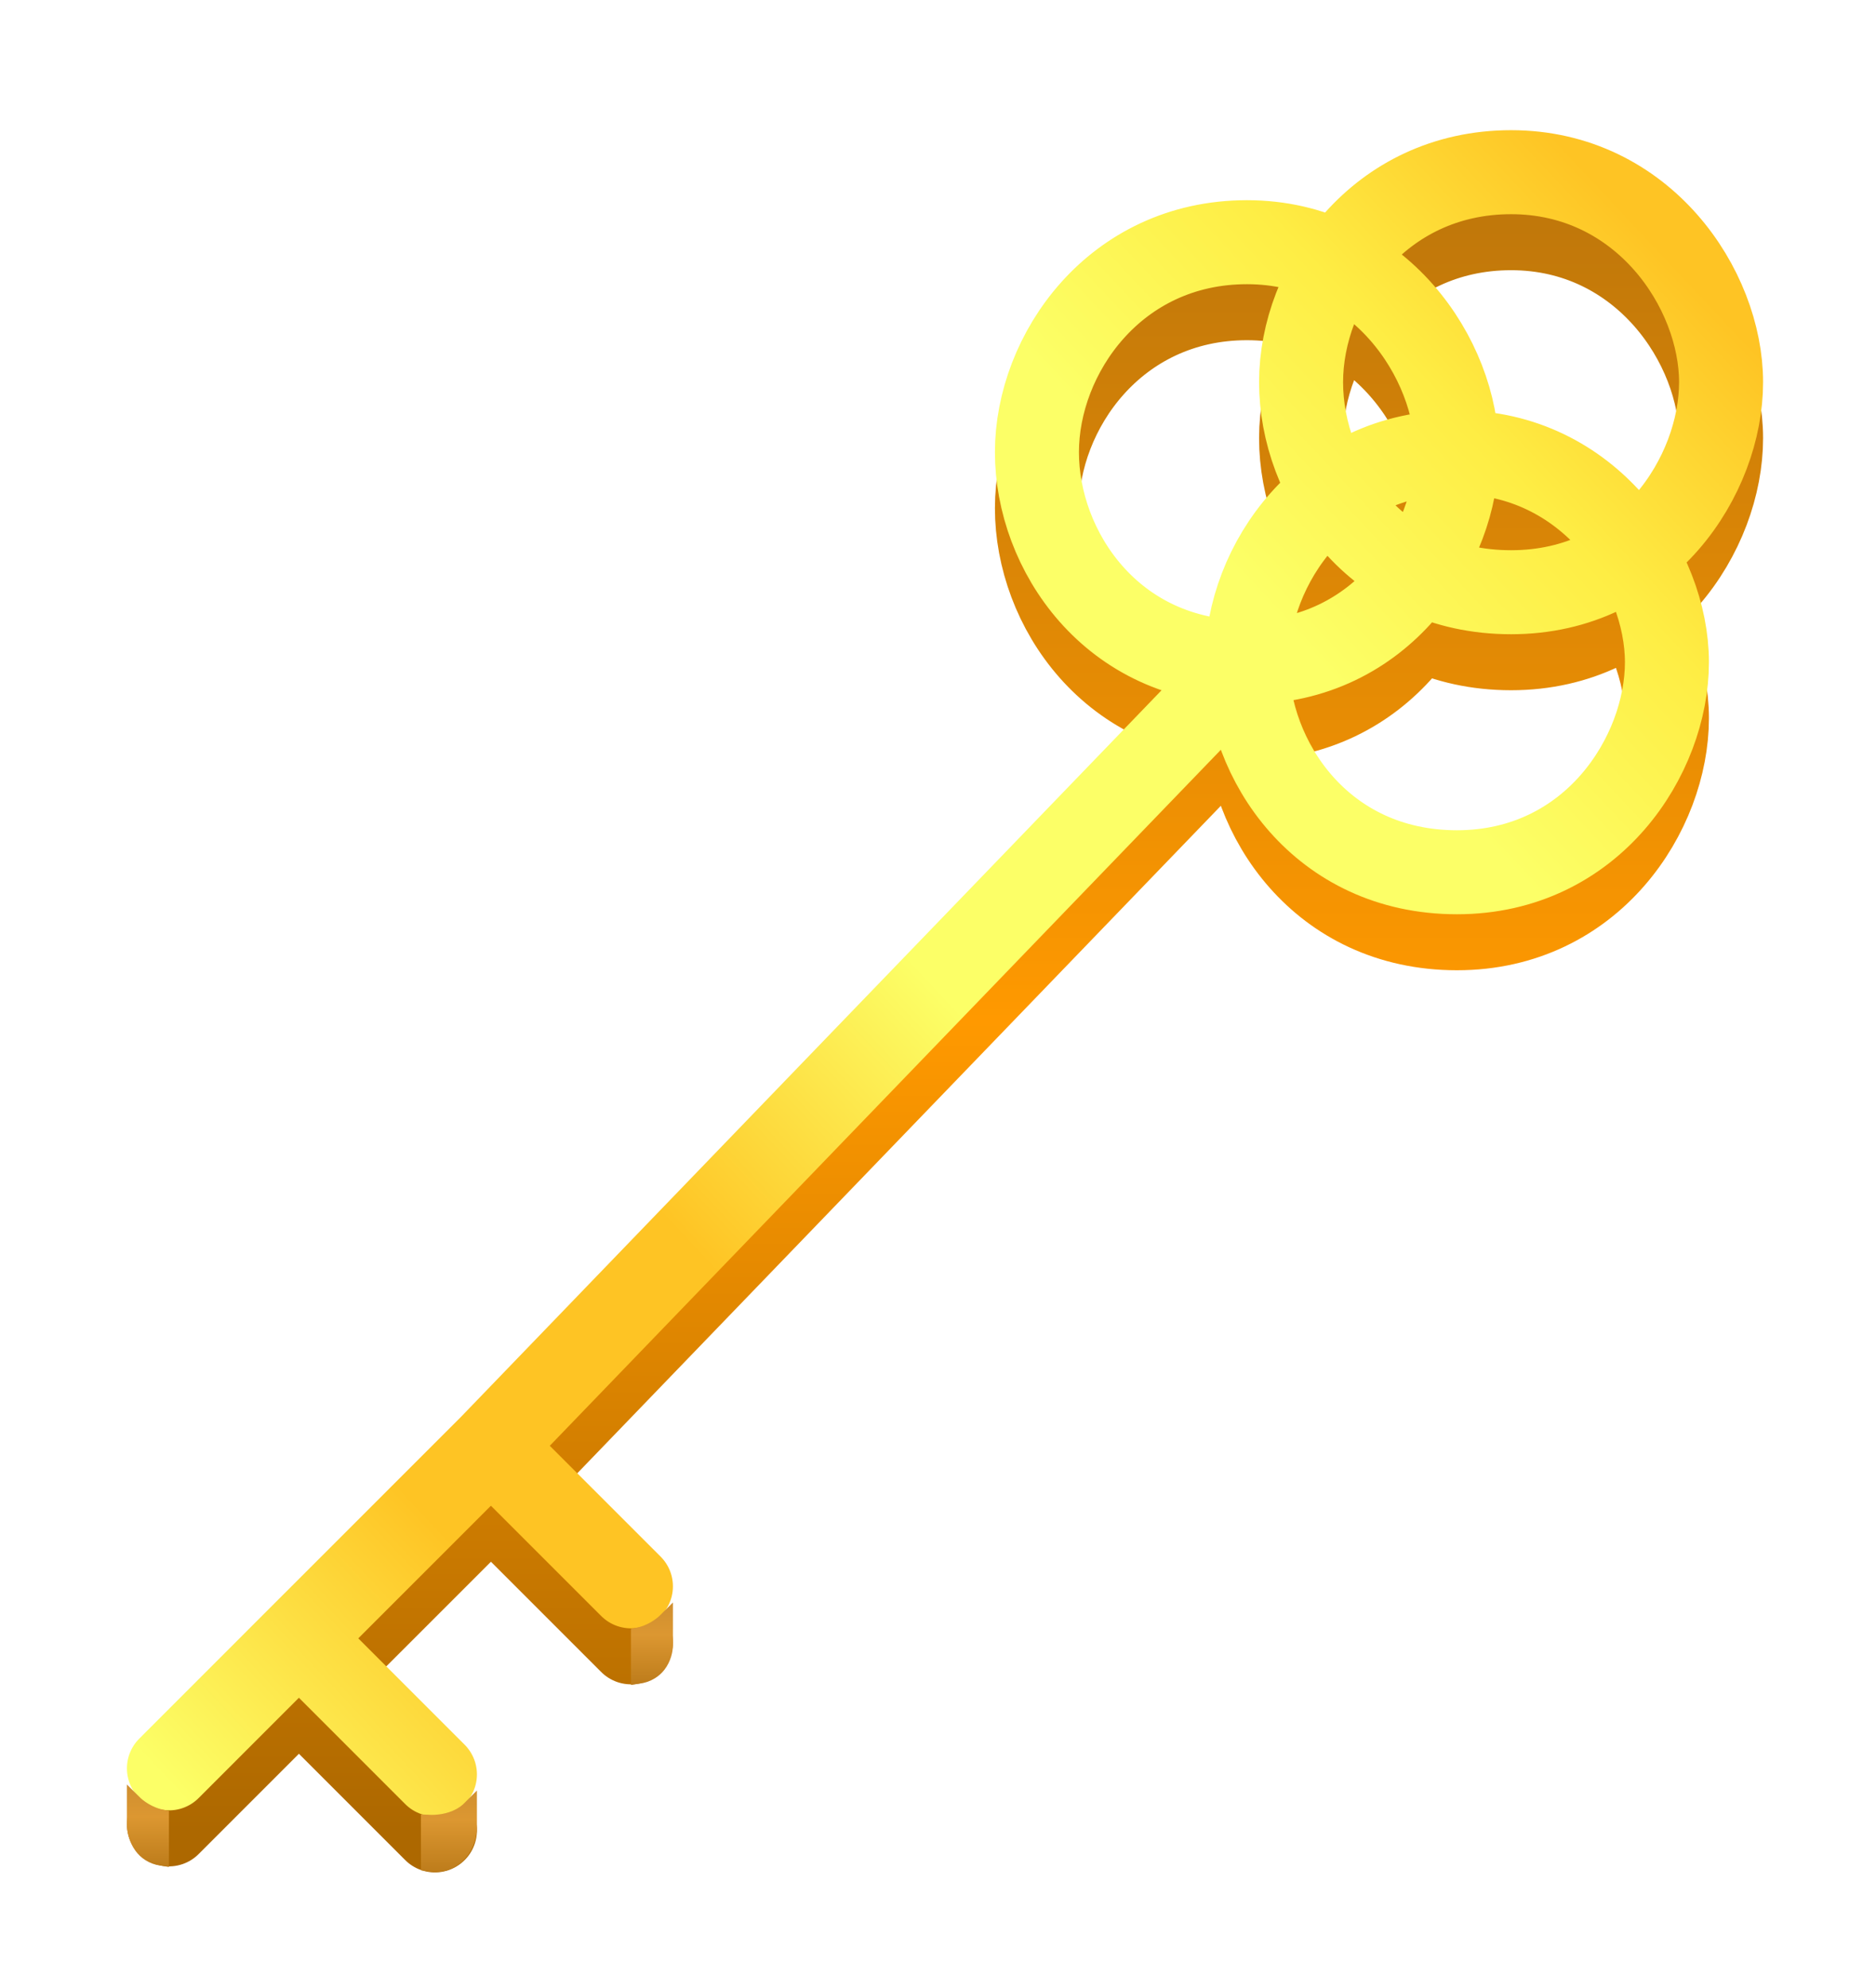 <svg width="67" height="71" viewBox="0 0 67 71" fill="none" xmlns="http://www.w3.org/2000/svg">
<g filter="url(#filter0_d_46_2192)">
<path d="M6.033 61.15L10.675 56.507M44.533 21.649L17.533 49.65M44.533 21.649C49.369 21.649 52.033 17.474 52.033 14.149M44.533 21.649C39.697 21.649 37.033 17.649 37.033 14.149C37.033 10.649 39.812 6.649 44.533 6.649C49.255 6.649 52.033 10.825 52.033 14.149M44.533 21.649C44.533 18.149 47.312 14.149 52.033 14.149M44.533 21.649C44.533 25.149 47.197 29.149 52.033 29.149C56.869 29.149 59.533 24.974 59.533 21.649C59.533 18.325 56.755 14.149 52.033 14.149M10.675 56.507L15.533 61.365M10.675 56.507L17.533 49.65M17.533 49.65L22.533 54.649M53.967 4.149C49.245 4.149 46.467 8.149 46.467 11.649C46.467 15.149 49.131 19.149 53.967 19.149C58.803 19.149 61.467 14.974 61.467 11.649C61.467 8.325 58.689 4.149 53.967 4.149Z" stroke="url(#paint0_linear_46_2192)" stroke-width="3" stroke-linecap="round" stroke-linejoin="round"/>
<path d="M6.033 59.15L10.675 54.507M44.533 19.649L17.533 47.65M44.533 19.649C49.369 19.649 52.033 15.474 52.033 12.149M44.533 19.649C39.697 19.649 37.033 15.649 37.033 12.149C37.033 8.649 39.812 4.649 44.533 4.649C49.255 4.649 52.033 8.825 52.033 12.149M44.533 19.649C44.533 16.149 47.312 12.149 52.033 12.149M44.533 19.649C44.533 23.149 47.197 27.149 52.033 27.149C56.869 27.149 59.533 22.974 59.533 19.649C59.533 16.325 56.755 12.149 52.033 12.149M10.675 54.507L15.533 59.365M10.675 54.507L17.533 47.65M17.533 47.65L22.533 52.649M53.967 2.149C49.245 2.149 46.467 6.149 46.467 9.649C46.467 13.149 49.131 17.149 53.967 17.149C58.803 17.149 61.467 12.974 61.467 9.649C61.467 6.325 58.689 2.149 53.967 2.149Z" stroke="url(#paint1_linear_46_2192)" stroke-width="3" stroke-linecap="round" stroke-linejoin="round"/>
<path d="M23.627 53.97C23.681 53.927 23.733 53.88 23.783 53.83V54.748C23.783 54.938 23.72 55.231 23.535 55.471C23.389 55.66 23.158 55.83 22.783 55.883V54.373C23.055 54.318 23.363 54.181 23.627 53.97Z" fill="url(#paint2_linear_46_2192)" stroke="url(#paint3_linear_46_2192)" stroke-width="0.5"/>
<path d="M5.783 62.381C5.415 62.325 5.184 62.146 5.036 61.941C4.848 61.68 4.783 61.359 4.783 61.149V60.33C4.833 60.38 4.886 60.427 4.94 60.47C5.203 60.681 5.512 60.818 5.783 60.873V62.381Z" fill="url(#paint4_linear_46_2192)" stroke="url(#paint5_linear_46_2192)" stroke-width="0.5"/>
<path d="M16.401 60.831C16.54 60.757 16.669 60.663 16.783 60.548V61.262C16.783 61.644 16.623 62.041 16.337 62.3C16.092 62.522 15.742 62.656 15.283 62.578V61.058C15.622 61.076 16.035 61.026 16.401 60.831Z" fill="url(#paint6_linear_46_2192)" stroke="url(#paint7_linear_46_2192)" stroke-width="0.5"/>
</g>
<defs>
<filter id="filter0_d_46_2192" x="0.533" y="0.649" width="66.434" height="70.216" filterUnits="userSpaceOnUse" color-interpolation-filters="sRGB">
<feFlood flood-opacity="0" result="BackgroundImageFix"/>
<feColorMatrix in="SourceAlpha" type="matrix" values="0 0 0 0 0 0 0 0 0 0 0 0 0 0 0 0 0 0 127 0" result="hardAlpha"/>
<feOffset dy="4"/>
<feGaussianBlur stdDeviation="2"/>
<feComposite in2="hardAlpha" operator="out"/>
<feColorMatrix type="matrix" values="0 0 0 0 0 0 0 0 0 0 0 0 0 0 0 0 0 0 0.25 0"/>
<feBlend mode="normal" in2="BackgroundImageFix" result="effect1_dropShadow_46_2192"/>
<feBlend mode="normal" in="SourceGraphic" in2="effect1_dropShadow_46_2192" result="shape"/>
</filter>
<linearGradient id="paint0_linear_46_2192" x1="33.75" y1="4.149" x2="33.75" y2="61.365" gradientUnits="userSpaceOnUse">
<stop stop-color="#C1780A"/>
<stop offset="0.495" stop-color="#FF9900"/>
<stop offset="1" stop-color="#AD6800"/>
</linearGradient>
<linearGradient id="paint1_linear_46_2192" x1="59.533" y1="5.149" x2="3.896" y2="57.407" gradientUnits="userSpaceOnUse">
<stop stop-color="#FEC424"/>
<stop offset="0.123" stop-color="#FEED44"/>
<stop offset="0.249" stop-color="#FCFF67"/>
<stop offset="0.483" stop-color="#FCFF67"/>
<stop offset="0.65" stop-color="#FEC424"/>
<stop offset="0.826" stop-color="#FEC424"/>
<stop offset="1" stop-color="#FCFF67"/>
</linearGradient>
<linearGradient id="paint2_linear_46_2192" x1="23.283" y1="52.649" x2="23.283" y2="56.149" gradientUnits="userSpaceOnUse">
<stop stop-color="#C98B2E"/>
<stop offset="0.495" stop-color="#DC9731"/>
<stop offset="1" stop-color="#BD7C1B"/>
</linearGradient>
<linearGradient id="paint3_linear_46_2192" x1="23.283" y1="52.649" x2="23.283" y2="56.149" gradientUnits="userSpaceOnUse">
<stop stop-color="#C98B2E"/>
<stop offset="0.495" stop-color="#DC9731"/>
<stop offset="1" stop-color="#BD7C1B"/>
</linearGradient>
<linearGradient id="paint4_linear_46_2192" x1="5.283" y1="59.149" x2="5.283" y2="62.649" gradientUnits="userSpaceOnUse">
<stop stop-color="#C98B2E"/>
<stop offset="0.495" stop-color="#DC9731"/>
<stop offset="1" stop-color="#BD7C1B"/>
</linearGradient>
<linearGradient id="paint5_linear_46_2192" x1="5.283" y1="59.149" x2="5.283" y2="62.649" gradientUnits="userSpaceOnUse">
<stop stop-color="#C98B2E"/>
<stop offset="0.495" stop-color="#DC9731"/>
<stop offset="1" stop-color="#BD7C1B"/>
</linearGradient>
<linearGradient id="paint6_linear_46_2192" x1="16.033" y1="59.149" x2="16.033" y2="62.851" gradientUnits="userSpaceOnUse">
<stop stop-color="#C98B2E"/>
<stop offset="0.495" stop-color="#DC9731"/>
<stop offset="1" stop-color="#BD7C1B"/>
</linearGradient>
<linearGradient id="paint7_linear_46_2192" x1="16.033" y1="59.149" x2="16.033" y2="62.851" gradientUnits="userSpaceOnUse">
<stop stop-color="#C98B2E"/>
<stop offset="0.495" stop-color="#DC9731"/>
<stop offset="1" stop-color="#BD7C1B"/>
</linearGradient>
</defs>
</svg>
